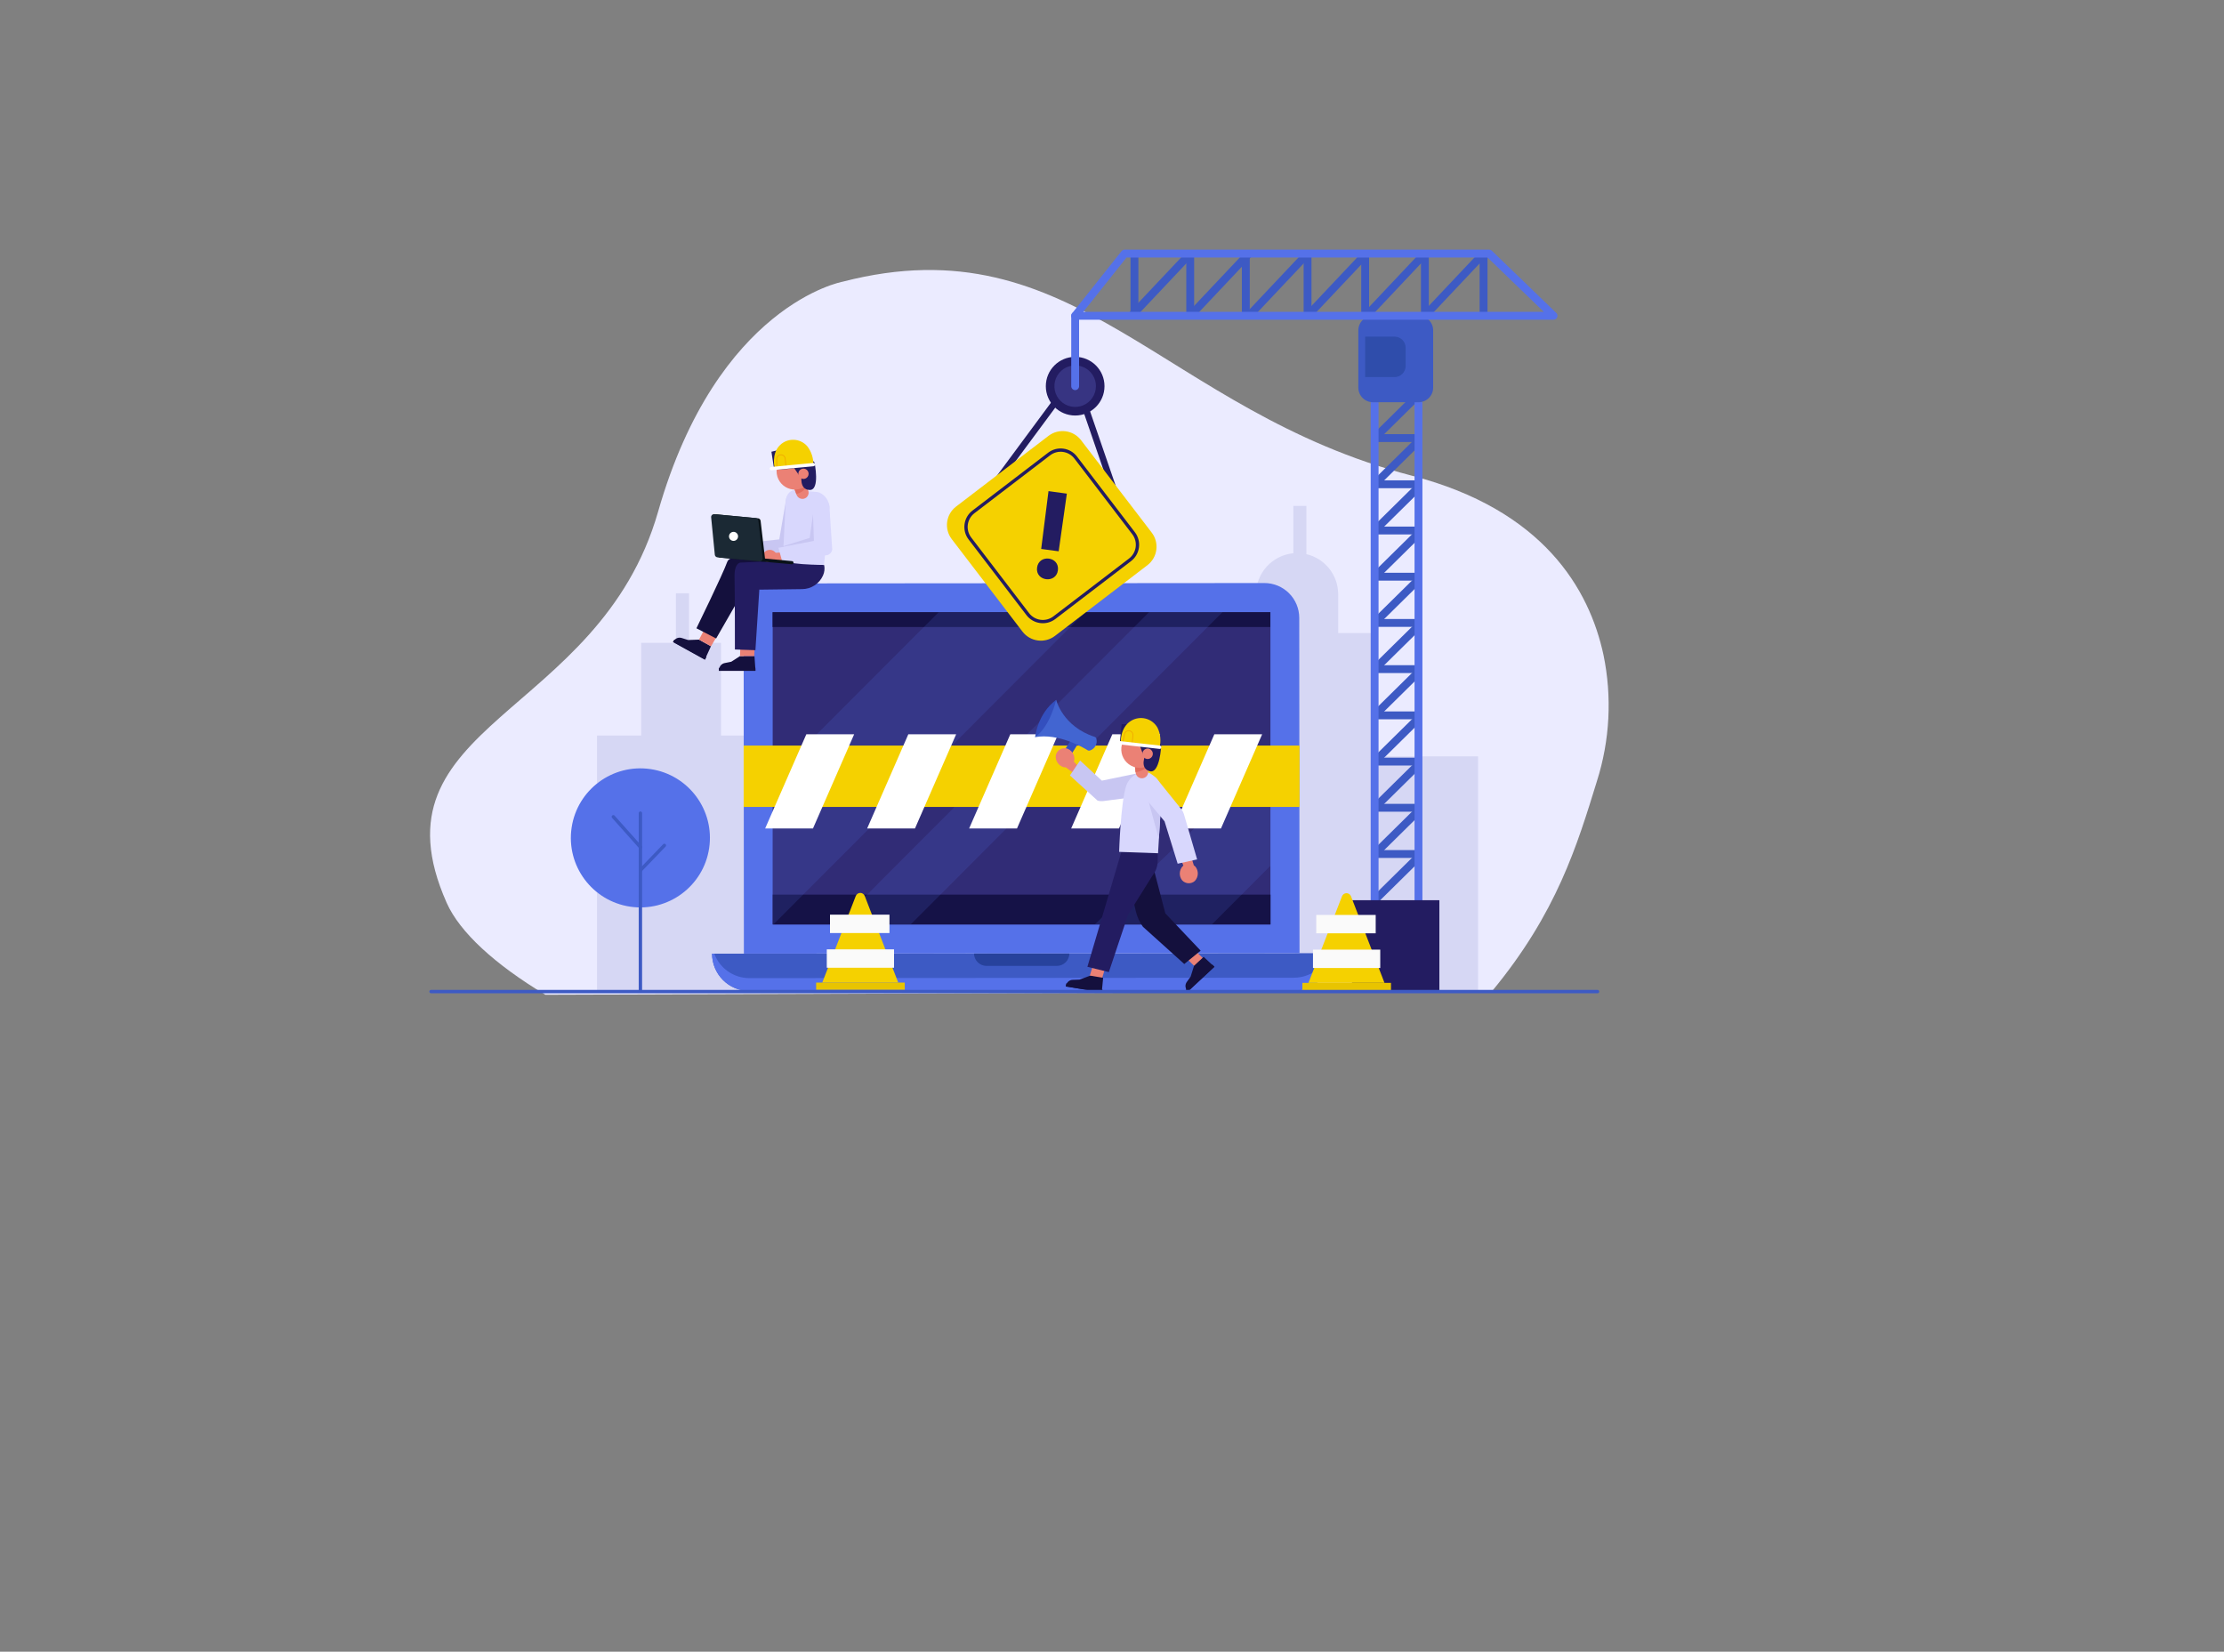 <svg width="750" height="557" viewBox="0 0 750 557" fill="none" xmlns="http://www.w3.org/2000/svg">
  <rect x="0" y="0" width="750" height="557" fill="#808080" stroke="none"/>
  <g id="construction 1">
    <path
      id="Vector"
      d="M538.528 263.438C542.91 249.653 543.671 234.972 540.735 220.809C535.954 198.71 520.559 171.957 476.133 160.416C392.029 138.558 362.817 74.63 284.146 95.002C284.146 95.002 241.916 102.676 221.934 172.54C201.952 242.404 123.658 243.593 150.618 304.421C155.021 314.372 166.883 325.215 183.925 335.464L503.047 334.389C525.031 307.875 531.894 284.942 538.528 263.438Z"
      fill="#EBEBFF"/>
    <path
      id="Vector_2"
      d="M463.243 213.488H451.278V200.38C451.275 197.252 450.215 194.216 448.27 191.766C446.324 189.316 443.608 187.595 440.561 186.883V170.63H436.157V186.575C432.718 186.896 429.522 188.49 427.195 191.043C424.868 193.596 423.578 196.926 423.575 200.38V213.854H411.634V228.884H410.834V256.793L389.193 256.644V223.279H364.418V247.734H346.986V271.479H325.952V334.389H498.449V255.066H463.22L463.243 213.488Z"
      fill="#D6D7F4"/>
    <path id="Vector_3" d="M216.227 248.043V216.783H227.951V200.06H232.354V216.783H243.152V248.043H255.265V266.767H274.561V202.977H314.868V334.366H288.607H277.294H248.825H235.671H201.323V248.043H216.227Z" fill="#D6D7F4"/>
    <path
      id="Vector_4"
      d="M436.398 334.046L252.725 334.183C249.388 334.183 246.188 332.857 243.829 330.498C241.469 328.138 240.144 324.938 240.144 321.601L449.002 321.441C449.005 323.097 448.681 324.737 448.049 326.268C447.417 327.799 446.488 329.189 445.317 330.36C444.146 331.531 442.755 332.46 441.225 333.092C439.694 333.725 438.054 334.049 436.398 334.046Z"
      fill="#3D5AC4"/>
    <path
      id="Vector_5"
      d="M436.398 329.71L252.714 329.847C250.135 329.851 247.618 329.061 245.502 327.586C243.387 326.111 241.776 324.022 240.887 321.601H240.109C240.109 324.938 241.435 328.138 243.794 330.497C246.154 332.857 249.354 334.182 252.691 334.182L436.363 334.045C439.7 334.045 442.901 332.72 445.26 330.36C447.62 328.001 448.945 324.8 448.945 321.463H448.167C447.282 323.875 445.68 325.958 443.576 327.433C441.472 328.907 438.967 329.702 436.398 329.71Z"
      fill="#5571E9"/>
    <path
      id="Vector_6"
      d="M356.411 325.73H332.689C331.572 325.73 330.5 325.287 329.709 324.498C328.917 323.709 328.471 322.638 328.468 321.521V321.521H360.632C360.626 322.637 360.179 323.706 359.389 324.495C358.598 325.283 357.528 325.727 356.411 325.73V325.73Z"
      fill="#27429C"/>
    <path
      id="Vector_7"
      d="M438.239 321.441L250.861 321.589L250.781 208.501C250.778 206.958 251.079 205.43 251.668 204.003C252.256 202.577 253.12 201.281 254.21 200.188C255.3 199.096 256.595 198.23 258.02 197.639C259.445 197.047 260.973 196.743 262.516 196.743L426.389 196.617C427.932 196.616 429.46 196.918 430.885 197.507C432.311 198.096 433.607 198.96 434.699 200.05C435.791 201.139 436.657 202.434 437.249 203.858C437.841 205.283 438.146 206.81 438.148 208.353L438.239 321.441Z"
      fill="#5571E9"/>
    <path id="Vector_8" d="M428.425 206.454H260.572V311.753H428.425V206.454Z" fill="#312C76"/>
    <path id="Vector_9" d="M428.46 301.687H260.606V311.753H428.46V301.687Z" fill="#151247"/>
    <path id="Vector_10" d="M428.391 206.454H260.538V211.452H428.391V206.454Z" fill="#151247"/>
    <path id="Vector_11" opacity="0.16" d="M316.515 206.477L260.572 262.5L260.618 311.821H260.732L365.951 206.431L316.515 206.477Z" fill="#5571E9"/>
    <path id="Vector_12" opacity="0.16" d="M282.293 311.81L307.079 311.775L412.298 206.397L387.511 206.42L282.293 311.81Z" fill="#5571E9"/>
    <path id="Vector_13" opacity="0.16" d="M408.729 311.695L428.459 291.942L428.425 254.562L369.21 311.73L408.729 311.695Z" fill="#5571E9"/>
    <path id="Vector_14" d="M438.239 251.428H250.781V272.12H438.239V251.428Z" fill="#F5D100"/>
    <g id="Group">
      <path id="Vector_15" d="M274.16 279.383H258.033L271.919 247.62H288.046L274.16 279.383Z" fill="white"/>
      <path id="Vector_16" d="M308.555 279.383H292.427L306.313 247.62H322.44L308.555 279.383Z" fill="white"/>
      <path id="Vector_17" d="M342.96 279.383H326.821L340.707 247.62H356.835L342.96 279.383Z" fill="white"/>
      <path id="Vector_18" d="M377.354 279.383H361.227L375.113 247.62H391.24L377.354 279.383Z" fill="white"/>
      <path id="Vector_19" d="M411.749 279.383H395.621L409.507 247.62H425.634L411.749 279.383Z" fill="white"/>
    </g>
    <path id="Vector_20" d="M235.728 215.696L232.057 215.833L229.918 215.158C229.438 214.997 228.919 215 228.441 215.165C227.963 215.331 227.553 215.65 227.276 216.073L227.013 216.474L237.719 222.387L239.743 217.949L235.728 215.696Z" fill="#14103D"/>
    <path
      id="Vector_21"
      d="M237.73 222.49L226.933 216.519L227.31 215.833C227.328 215.801 227.352 215.773 227.381 215.751C227.409 215.729 227.442 215.712 227.477 215.703C227.512 215.693 227.549 215.69 227.585 215.695C227.621 215.7 227.656 215.712 227.688 215.73L238.234 221.552L237.73 222.49"
      fill="#14103D"/>
    <path id="Vector_22" d="M239.789 217.949L242.626 213.054L239.789 207.998L235.728 215.696L239.789 217.949Z" fill="#EB8175"/>
    <path id="Vector_23" d="M261.968 189.777C261.968 189.777 246.698 185.396 245.234 189.514C243.77 193.632 234.859 211.876 234.859 211.876L241.505 215.307L251.467 197.99L264.884 196.846L261.968 189.777Z" fill="#14103D"/>
    <path id="Vector_24" d="M249.557 221.255L246.606 223.154L244.398 223.6C243.901 223.692 243.449 223.946 243.111 224.323C242.774 224.699 242.571 225.177 242.534 225.681V226.162H254.773L254.43 221.266L249.557 221.255Z" fill="#14103D"/>
    <path
      id="Vector_25"
      d="M254.75 226.23H242.408V225.453C242.408 225.416 242.415 225.381 242.429 225.348C242.443 225.314 242.463 225.284 242.489 225.258C242.514 225.233 242.544 225.213 242.578 225.199C242.611 225.185 242.647 225.178 242.683 225.178H254.738V226.242"
      fill="#14103D"/>
    <path id="Vector_26" d="M254.35 221.255L254.75 213.054L249.866 212.505L249.557 221.255H254.35Z" fill="#EB8175"/>
    <path
      id="Vector_27"
      d="M264.026 189.08L249.637 189.732C249.637 189.732 247.567 189.846 247.704 194.684C247.841 199.523 247.83 219.024 247.83 219.024L254.75 219.265L256.065 198.848L270.477 198.665C271.97 198.665 273.43 198.232 274.682 197.421C275.935 196.609 276.925 195.452 277.534 194.089C278.038 192.987 278.178 191.754 277.935 190.567L264.026 189.08Z"
      fill="#231C61"/>
    <path
      id="Vector_28"
      d="M250.369 186.174C250.369 187.535 249.454 187.741 248.082 187.741C246.709 187.741 245.428 187.547 245.428 186.186C245.428 185.531 245.688 184.902 246.152 184.439C246.615 183.975 247.243 183.715 247.899 183.715C248.554 183.715 249.182 183.975 249.646 184.439C250.109 184.902 250.369 185.531 250.369 186.186V186.174Z"
      fill="#E1AD9D"/>
    <path
      id="Vector_29"
      d="M252.108 187.57H249.248C248.89 187.567 248.547 187.424 248.293 187.172C248.039 186.92 247.893 186.578 247.887 186.22V186.22C247.89 185.86 248.035 185.516 248.289 185.261C248.544 185.006 248.888 184.862 249.248 184.859H252.108C252.467 184.859 252.811 185.001 253.066 185.254C253.321 185.506 253.466 185.85 253.469 186.209C253.466 186.569 253.322 186.913 253.067 187.168C252.812 187.422 252.468 187.567 252.108 187.57V187.57Z"
      fill="#E1AD9D"/>
    <path
      id="Vector_30"
      d="M252.005 187.856L251.044 183.177L262.791 181.896L265.147 168.171C265.387 166.924 267.183 165.38 268.441 165.62L268.075 165.517C268.724 165.67 269.298 166.048 269.693 166.585C270.089 167.121 270.282 167.78 270.237 168.445L267.949 184.87C267.869 185.305 267.664 185.707 267.359 186.028C267.055 186.349 266.664 186.574 266.234 186.677L252.005 187.856Z"
      fill="#C8C6F2"/>
    <path
      id="Vector_31"
      d="M275.464 165.917C275.707 165.941 275.945 165.995 276.174 166.078H276.288C277.264 166.511 278.102 167.207 278.708 168.087C279.313 168.967 279.663 169.998 279.719 171.065L277.889 190.509C265.708 190.406 263.981 189.011 263.981 189.011L264.953 169.086C265.101 167.21 265.959 165.437 268.098 165.266L275.464 165.917Z"
      fill="#D8D7FD"/>
    <path
      id="Vector_32"
      d="M262.059 187.707C262.162 189.068 261.247 189.331 259.886 189.423C258.525 189.514 257.221 189.423 257.129 188.039C257.092 187.389 257.314 186.751 257.744 186.264C258.175 185.776 258.781 185.478 259.43 185.435C260.079 185.391 260.719 185.605 261.211 186.03C261.704 186.456 262.008 187.058 262.059 187.707V187.707Z"
      fill="#EB8175"/>
    <path
      id="Vector_33"
      d="M263.889 188.977L261.041 189.171C260.681 189.196 260.327 189.078 260.054 188.842C259.782 188.606 259.614 188.272 259.588 187.913V187.913C259.566 187.554 259.687 187.2 259.925 186.93C260.163 186.66 260.498 186.495 260.858 186.472L263.706 186.277C263.883 186.265 264.061 186.288 264.23 186.344C264.398 186.401 264.554 186.49 264.688 186.607C264.822 186.724 264.931 186.866 265.01 187.025C265.089 187.185 265.135 187.358 265.147 187.535V187.535C265.159 187.713 265.137 187.891 265.08 188.059C265.023 188.228 264.934 188.384 264.817 188.517C264.7 188.651 264.558 188.761 264.399 188.84C264.239 188.918 264.066 188.965 263.889 188.977V188.977Z"
      fill="#EB8175"/>
    <path
      id="Vector_34"
      d="M263.763 189.274L262.505 184.699L275.304 182.64L274.572 170.733C274.678 170.054 275.015 169.433 275.525 168.972C276.035 168.512 276.688 168.241 277.374 168.205V168.205C278.033 168.316 278.63 168.658 279.06 169.17C279.489 169.681 279.723 170.328 279.719 170.996L280.645 185.259C280.598 185.695 280.425 186.108 280.15 186.448C279.874 186.789 279.506 187.043 279.09 187.181L263.763 189.274Z"
      fill="#D8D7FD"/>
    <path
      id="Vector_35"
      d="M241.642 173.455L255.619 174.782C255.842 174.802 256.052 174.898 256.212 175.054C256.373 175.21 256.474 175.417 256.5 175.64L257.964 188.222C257.989 188.371 257.98 188.523 257.937 188.668C257.893 188.813 257.817 188.946 257.715 189.056C257.612 189.167 257.485 189.252 257.344 189.306C257.202 189.36 257.051 189.38 256.9 189.365L242.694 188.027C242.468 188.005 242.257 187.905 242.097 187.744C241.936 187.584 241.836 187.372 241.814 187.147L240.578 174.565C240.559 174.418 240.572 174.269 240.618 174.129C240.664 173.989 240.741 173.861 240.843 173.754C240.945 173.647 241.07 173.565 241.209 173.514C241.347 173.462 241.495 173.442 241.642 173.455Z"
      fill="#091218"/>
    <path
      id="Vector_36"
      d="M240.887 173.387L254.853 174.702C255.077 174.719 255.287 174.815 255.448 174.972C255.609 175.128 255.71 175.336 255.733 175.56L257.198 188.142C257.225 188.291 257.218 188.445 257.175 188.59C257.133 188.736 257.057 188.87 256.954 188.981C256.85 189.093 256.722 189.178 256.58 189.231C256.437 189.284 256.285 189.302 256.134 189.285L241.939 187.947C241.713 187.927 241.5 187.827 241.339 187.666C241.178 187.505 241.079 187.293 241.058 187.066L239.823 174.485C239.806 174.339 239.821 174.192 239.867 174.053C239.914 173.914 239.991 173.787 240.093 173.682C240.195 173.577 240.319 173.496 240.457 173.444C240.594 173.393 240.741 173.374 240.887 173.387V173.387Z"
      fill="#1B2934"/>
    <path
      id="Vector_37"
      d="M257.575 188.325L267.115 189.228C267.184 189.234 267.251 189.253 267.313 189.285C267.375 189.317 267.429 189.361 267.474 189.414C267.519 189.467 267.552 189.529 267.573 189.595C267.594 189.661 267.601 189.731 267.595 189.8C267.581 189.939 267.513 190.066 267.406 190.156C267.3 190.245 267.162 190.29 267.023 190.281L256.901 189.365L257.575 188.325Z"
      fill="#091218"/>
    <path
      id="Vector_38"
      d="M248.894 181.016C248.867 181.319 248.751 181.607 248.561 181.844C248.37 182.08 248.113 182.255 247.823 182.346C247.533 182.436 247.222 182.438 246.931 182.351C246.639 182.265 246.38 182.094 246.186 181.859C245.992 181.625 245.873 181.339 245.842 181.036C245.811 180.734 245.872 180.429 246.015 180.161C246.158 179.892 246.377 179.673 246.646 179.53C246.914 179.387 247.219 179.327 247.521 179.357C247.922 179.398 248.291 179.595 248.548 179.905C248.805 180.215 248.929 180.614 248.894 181.016Z"
      fill="white"/>
    <path id="Vector_39" d="M274.172 173.455L274.481 182.411L262.539 184.676L273.062 181.393L274.172 173.455Z" fill="#C8C6F2"/>
    <path
      id="Vector_40"
      d="M267.835 164.728L268.624 166.878C268.769 167.255 269.018 167.584 269.342 167.825C269.666 168.066 270.052 168.21 270.454 168.239V168.239C270.813 168.265 271.172 168.198 271.497 168.044C271.822 167.891 272.102 167.656 272.31 167.363C272.518 167.07 272.647 166.728 272.684 166.371C272.722 166.014 272.667 165.653 272.525 165.323L271.129 162.017L267.835 164.728Z"
      fill="#EB8175"/>
    <path id="Vector_41" d="M268.544 166.592C268.544 166.592 272.479 165.849 271.896 162.406C271.312 158.963 267.618 161.651 267.618 161.651L267.984 165.083L268.544 166.592Z" fill="#E16C5F"/>
    <path
      id="Vector_42"
      d="M262.471 156.298C261.951 157.405 261.772 158.64 261.955 159.849C262.139 161.057 262.676 162.184 263.5 163.087C264.325 163.99 265.398 164.627 266.585 164.92C267.772 165.212 269.018 165.146 270.168 164.729C271.317 164.312 272.316 163.564 273.04 162.579C273.763 161.594 274.178 160.416 274.232 159.195C274.286 157.974 273.977 156.764 273.343 155.719C272.709 154.674 271.78 153.841 270.672 153.324C269.189 152.636 267.494 152.563 265.958 153.12C264.421 153.677 263.168 154.82 262.471 156.298V156.298Z"
      fill="#EB8175"/>
    <g id="Group_2">
      <path
        id="Vector_43"
        d="M270.352 160.176C270.352 160.176 269.379 165.117 273.017 165.231C276.654 165.346 274.675 155.955 274.675 155.955L268.956 150.167L260.149 152.34L261.029 158.06C261.029 158.06 262.425 158.803 269.985 157.556L270.352 160.176Z"
        fill="#231C61"/>
      <path id="Vector_44" d="M266.76 156.31L269.654 160.542L272.147 157.785L266.76 156.31Z" fill="#231C61"/>
    </g>
    <path
      id="Vector_45"
      d="M269.379 159.032C269.232 159.344 269.182 159.693 269.234 160.034C269.287 160.375 269.439 160.693 269.673 160.947C269.906 161.201 270.21 161.38 270.545 161.461C270.881 161.542 271.233 161.521 271.556 161.401C271.88 161.281 272.16 161.068 272.362 160.788C272.564 160.509 272.679 160.175 272.69 159.83C272.702 159.486 272.611 159.145 272.429 158.852C272.247 158.559 271.981 158.327 271.667 158.185C271.25 158.004 270.779 157.991 270.353 158.149C269.926 158.306 269.577 158.623 269.379 159.032V159.032Z"
      fill="#EB8175"/>
    <path
      id="Vector_46"
      d="M261.27 157.934C261.27 157.934 259.943 153.073 263.088 150.053C263.708 149.461 264.441 149.002 265.244 148.702C266.046 148.402 266.901 148.269 267.757 148.31C268.612 148.35 269.451 148.564 270.221 148.939C270.992 149.313 271.678 149.84 272.239 150.488C273.606 152.252 274.325 154.433 274.275 156.664L261.27 157.934Z"
      fill="#F5D100"/>
    <path
      id="Vector_47"
      d="M261.944 157.854V154.811C261.938 154.441 262.077 154.082 262.331 153.813C262.586 153.544 262.935 153.385 263.306 153.37V153.37C263.67 153.353 264.027 153.477 264.304 153.715C264.58 153.953 264.755 154.288 264.793 154.651L265.09 157.682"
      stroke="#F1AB00"
      stroke-width="0.28"
      stroke-miterlimit="10"/>
    <path id="Vector_48" d="M274.286 156.676L260.126 158.025" stroke="white" stroke-width="1.12" stroke-linecap="round" stroke-linejoin="round"/>
    <path id="Vector_49" d="M403.216 320.754L406.396 323.831L402.77 325.776L399.67 322.745L403.216 320.754Z" fill="#EB8175"/>
    <path id="Vector_50" d="M380.878 297.775L382.994 307.166C383.441 309.087 384.261 310.902 385.407 312.508L399.373 325.089L404.897 320.583L392.979 308.001L388.61 291.267L380.878 297.775Z" fill="#14103D"/>
    <path
      id="Vector_51"
      d="M402.667 325.684L401.523 329.333L400.219 331.152C399.922 331.557 399.767 332.049 399.777 332.551C399.787 333.053 399.963 333.538 400.276 333.931L400.562 334.309L409.473 326.005L405.915 322.676L402.667 325.684Z"
      fill="#14103D"/>
    <path id="Vector_52" d="M409.564 326.039L400.585 334.4L399.864 333.634L408.843 325.261L409.564 326.039Z" fill="#14103D"/>
    <path id="Vector_53" d="M372.688 326.462L371.498 330.443L367.403 329.345L368.604 325.444L372.688 326.462Z" fill="#EB8175"/>
    <path id="Vector_54" d="M378.144 287.31L366.706 326.028L373.934 327.823L380.431 308.424L388.358 295.728C388.772 295.159 389.154 294.567 389.502 293.955C390.113 292.821 390.424 291.549 390.405 290.261V287.744L378.144 287.31Z" fill="#231C61"/>
    <path id="Vector_55" d="M367.643 329.013L364.029 330.351L361.741 330.431C361.235 330.44 360.746 330.616 360.35 330.933C359.955 331.25 359.676 331.689 359.557 332.181L359.442 332.65L371.544 334.64L372.013 329.745L367.643 329.013Z" fill="#14103D"/>
    <path id="Vector_56" d="M371.613 334.675L359.408 332.673L359.58 331.621L371.784 333.634L371.613 334.675Z" fill="#14103D"/>
    <path id="Vector_57" d="M362.188 247.986L357.555 255.203L359.774 256.804L364.567 249.164L362.188 247.986Z" fill="#334FBE"/>
    <path
      id="Vector_58"
      d="M356.171 236.01C356.171 236.01 358.31 244.966 369.153 248.489C369.306 248.537 369.443 248.627 369.547 248.748C369.652 248.869 369.722 249.017 369.748 249.175C369.953 250.001 369.828 250.874 369.402 251.61C368.975 252.347 368.279 252.888 367.46 253.121C367.346 253.149 367.227 253.153 367.111 253.133C366.995 253.114 366.885 253.071 366.786 253.007C365.127 251.977 356.972 247.208 349.057 248.58L356.171 236.01Z"
      fill="#4265D1"/>
    <path id="Vector_59" d="M356.171 236.01C356.171 236.01 354.181 244.943 349.08 248.592C349.08 248.58 349.8 240.757 356.171 236.01Z" fill="#334FBE"/>
    <path
      id="Vector_60"
      d="M356.045 254.734C355.939 255.605 356.148 256.486 356.635 257.216C357.122 257.946 357.854 258.478 358.699 258.714C359.489 258.877 360.311 258.718 360.985 258.274C361.658 257.83 362.128 257.137 362.29 256.347C362.396 255.474 362.185 254.593 361.696 253.862C361.207 253.132 360.472 252.601 359.625 252.366C359.235 252.286 358.832 252.284 358.441 252.36C358.049 252.435 357.677 252.587 357.344 252.807C357.011 253.027 356.726 253.311 356.503 253.641C356.28 253.972 356.124 254.343 356.045 254.734V254.734Z"
      fill="#EB8175"/>
    <path id="Vector_61" d="M364.738 259.561L361.536 256.209L359.431 258.794L364.738 262.683" fill="#EB8175"/>
    <path
      id="Vector_62"
      d="M364.235 256.461L360.804 261.505L370.137 269.992C370.702 270.152 371.291 270.21 371.876 270.164L384.126 268.574C384.585 268.554 385.036 268.442 385.452 268.247C385.868 268.052 386.242 267.776 386.551 267.436C386.86 267.096 387.099 266.698 387.254 266.265C387.409 265.832 387.477 265.373 387.454 264.914V264.914C387.363 262.981 387.74 260.19 385.807 260.339L371.578 263.255L364.235 256.461Z"
      fill="#C8C6F2"/>
    <path
      id="Vector_63"
      d="M391.698 268.036C391.866 266.723 391.658 265.389 391.1 264.189C390.541 262.988 389.654 261.971 388.541 261.254C387.756 260.632 386.786 260.29 385.784 260.281C384.416 260.398 383.113 260.918 382.04 261.775C380.967 262.632 380.172 263.788 379.757 265.097C377.926 270.701 377.4 287.275 377.4 287.275L390.531 287.733L391.698 268.036Z"
      fill="#D8D7FD"/>
    <path id="Vector_64" d="M386.848 268.448L390.805 282.963L391.595 270.656L386.848 268.448Z" fill="#C8C6F2"/>
    <path
      id="Vector_65"
      d="M402.941 297.078C403.545 296.436 403.897 295.599 403.935 294.72C403.973 293.84 403.693 292.976 403.147 292.285C402.603 291.693 401.848 291.34 401.045 291.301C400.242 291.262 399.456 291.542 398.858 292.079C398.255 292.721 397.902 293.558 397.864 294.437C397.826 295.317 398.106 296.181 398.652 296.872C399.196 297.464 399.951 297.817 400.754 297.856C401.557 297.894 402.343 297.615 402.941 297.078V297.078Z"
      fill="#EB8175"/>
    <path id="Vector_66" d="M396.982 286.749L399.384 292.651L402.598 291.805L400.608 285.537" fill="#EB8175"/>
    <path
      id="Vector_67"
      d="M397.142 291.267L403.708 289.814L399.258 274.568C399.088 274.003 398.821 273.473 398.469 273.001L390.279 262.821C389.135 261.231 387.317 261.517 385.704 262.615C384.945 263.148 384.428 263.959 384.265 264.872C384.102 265.785 384.307 266.725 384.835 267.487L392.716 276.97L397.142 291.267Z"
      fill="#D8D7FD"/>
    <path
      id="Vector_68"
      d="M382.719 258.291L382.971 260.579C383.016 260.984 383.177 261.368 383.435 261.684C383.692 262.001 384.036 262.236 384.423 262.363V262.363C384.768 262.474 385.136 262.496 385.492 262.425C385.847 262.354 386.179 262.194 386.455 261.959C386.731 261.724 386.943 261.422 387.07 261.083C387.196 260.743 387.234 260.377 387.18 260.018L386.619 256.45L382.719 258.291Z"
      fill="#EB8175"/>
    <path id="Vector_69" d="M382.936 260.384C382.936 260.384 386.985 260.247 387.271 256.735C387.557 253.224 383.256 255.306 383.256 255.306L382.753 258.737L382.936 260.384Z" fill="#E16C5F"/>
    <path
      id="Vector_70"
      d="M379.551 248.729C378.765 249.684 378.281 250.85 378.159 252.08C378.037 253.31 378.282 254.549 378.865 255.639C379.447 256.729 380.34 257.622 381.43 258.205C382.52 258.788 383.759 259.034 384.989 258.912C386.219 258.79 387.386 258.306 388.34 257.52C389.295 256.735 389.995 255.684 390.352 254.501C390.709 253.317 390.707 252.055 390.346 250.872C389.985 249.69 389.281 248.642 388.324 247.86C387.044 246.815 385.402 246.319 383.758 246.482C382.113 246.645 380.6 247.453 379.551 248.729Z"
      fill="#EB8175"/>
    <g id="Group_3">
      <path
        id="Vector_71"
        d="M386.311 254.448C386.311 254.448 384.126 259.023 387.66 260.064C391.195 261.105 391.595 251.383 391.595 251.383L387.397 244.28L378.247 244.211L377.686 250.01C377.686 250.01 378.83 251.085 386.596 251.749L386.311 254.448Z"
        fill="#231C61"/>
      <path id="Vector_72" d="M383.76 249.77L385.544 254.631L388.667 252.561L383.76 249.77Z" fill="#231C61"/>
    </g>
    <path
      id="Vector_73"
      d="M385.647 253.087C385.427 253.357 385.292 253.686 385.26 254.033C385.227 254.379 385.298 254.728 385.463 255.034C385.628 255.341 385.88 255.591 386.188 255.754C386.496 255.917 386.845 255.986 387.191 255.951C387.537 255.916 387.866 255.779 388.134 255.557C388.403 255.336 388.6 255.039 388.7 254.706C388.8 254.373 388.8 254.017 388.698 253.684C388.596 253.351 388.398 253.056 388.129 252.835C387.95 252.688 387.743 252.578 387.521 252.512C387.299 252.445 387.066 252.422 386.836 252.446C386.605 252.469 386.381 252.538 386.177 252.648C385.973 252.758 385.793 252.907 385.647 253.087Z"
      fill="#EB8175"/>
    <path
      id="Vector_74"
      d="M377.938 250.525C377.938 250.525 377.629 245.435 381.369 243.113C382.103 242.653 382.923 242.348 383.779 242.214C384.635 242.081 385.509 242.122 386.348 242.336C387.187 242.55 387.974 242.932 388.662 243.458C389.349 243.985 389.923 244.646 390.348 245.4C391.333 247.434 391.588 249.744 391.068 251.943L377.938 250.525Z"
      fill="#F5D100"/>
    <path
      id="Vector_75"
      d="M378.612 250.582L379.207 247.574C379.285 247.207 379.5 246.884 379.809 246.671C380.117 246.458 380.495 246.372 380.866 246.43V246.43C381.231 246.492 381.559 246.691 381.782 246.987C382.005 247.282 382.107 247.652 382.067 248.02L381.735 251.074"
      stroke="#F1AB00"
      stroke-width="0.28"
      stroke-miterlimit="10"/>
    <path id="Vector_76" d="M391.08 251.989L376.782 250.376" stroke="white" stroke-width="1.13" stroke-linecap="round" stroke-linejoin="round"/>
    <path id="Vector_77" d="M478.352 288.991L463.563 303.575" stroke="#3D5AC4" stroke-width="2.65" stroke-miterlimit="10"/>
    <path id="Vector_78" d="M478.352 273.412L463.563 287.996" stroke="#3D5AC4" stroke-width="2.65" stroke-miterlimit="10"/>
    <path id="Vector_79" d="M478.352 257.822L463.563 272.406" stroke="#3D5AC4" stroke-width="2.65" stroke-miterlimit="10"/>
    <path id="Vector_80" d="M478.352 242.244L463.563 256.827" stroke="#3D5AC4" stroke-width="2.65" stroke-miterlimit="10"/>
    <path id="Vector_81" d="M478.352 226.654L463.563 241.237" stroke="#3D5AC4" stroke-width="2.65" stroke-miterlimit="10"/>
    <path id="Vector_82" d="M478.352 211.064L463.563 225.647" stroke="#3D5AC4" stroke-width="2.65" stroke-miterlimit="10"/>
    <path id="Vector_83" d="M478.352 195.485L463.563 210.068" stroke="#3D5AC4" stroke-width="2.65" stroke-miterlimit="10"/>
    <path id="Vector_84" d="M478.352 179.895L463.563 194.478" stroke="#3D5AC4" stroke-width="2.65" stroke-miterlimit="10"/>
    <path id="Vector_85" d="M478.352 164.316L463.563 178.9" stroke="#3D5AC4" stroke-width="2.65" stroke-miterlimit="10"/>
    <path id="Vector_86" d="M478.352 148.726L463.563 163.31" stroke="#3D5AC4" stroke-width="2.65" stroke-miterlimit="10"/>
    <path id="Vector_87" d="M478.352 133.136L463.563 147.731" stroke="#3D5AC4" stroke-width="2.65" stroke-miterlimit="10"/>
    <path id="Vector_88" d="M463.563 287.996H478.352" stroke="#3D5AC4" stroke-width="2.65" stroke-miterlimit="10"/>
    <path id="Vector_89" d="M463.563 272.406H478.352" stroke="#3D5AC4" stroke-width="2.65" stroke-miterlimit="10"/>
    <path id="Vector_90" d="M463.563 256.827H478.352" stroke="#3D5AC4" stroke-width="2.65" stroke-miterlimit="10"/>
    <path id="Vector_91" d="M463.563 241.237H478.352" stroke="#3D5AC4" stroke-width="2.65" stroke-miterlimit="10"/>
    <path id="Vector_92" d="M463.563 225.647H478.352" stroke="#3D5AC4" stroke-width="2.65" stroke-miterlimit="10"/>
    <path id="Vector_93" d="M463.563 210.068H478.352" stroke="#3D5AC4" stroke-width="2.65" stroke-miterlimit="10"/>
    <path id="Vector_94" d="M463.563 194.478H478.352" stroke="#3D5AC4" stroke-width="2.65" stroke-miterlimit="10"/>
    <path id="Vector_95" d="M463.563 178.9H478.352" stroke="#3D5AC4" stroke-width="2.65" stroke-miterlimit="10"/>
    <path id="Vector_96" d="M463.563 163.31H478.352" stroke="#3D5AC4" stroke-width="2.65" stroke-miterlimit="10"/>
    <path id="Vector_97" d="M463.563 147.731H478.352" stroke="#3D5AC4" stroke-width="2.65" stroke-miterlimit="10"/>
    <path id="Vector_98" d="M463.563 307.807V135.629" stroke="#5571E9" stroke-width="2.65" stroke-miterlimit="10"/>
    <path id="Vector_99" d="M478.353 307.807V135.629" stroke="#5571E9" stroke-width="2.65" stroke-miterlimit="10"/>
    <path id="Vector_100" d="M485.398 303.574H455.934V334.183H485.398V303.574Z" fill="#231C61"/>
    <path
      id="Vector_101"
      d="M478.387 106.485H462.991C460.275 106.485 458.073 108.687 458.073 111.404V130.722C458.073 133.439 460.275 135.641 462.991 135.641H478.387C481.103 135.641 483.305 133.439 483.305 130.722V111.404C483.305 108.687 481.103 106.485 478.387 106.485Z"
      fill="#3D5AC4"/>
    <path
      id="Vector_102"
      d="M460.372 113.52H470.288C471.277 113.52 472.226 113.913 472.925 114.612C473.624 115.311 474.017 116.26 474.017 117.249V123.437C474.017 124.426 473.624 125.374 472.925 126.073C472.226 126.773 471.277 127.165 470.288 127.165H460.372V113.52Z"
      fill="#2F4DAB"/>
    <path id="Vector_103" d="M365.951 137.219L377.789 171.602" stroke="#231C61" stroke-width="2.16" stroke-miterlimit="10"/>
    <path id="Vector_104" d="M357.727 133.136L334.645 164.316" stroke="#231C61" stroke-width="2.16" stroke-miterlimit="10"/>
    <path
      id="Vector_105"
      d="M320.95 181.799L344.799 212.979C347.424 216.412 352.334 217.066 355.766 214.441L386.947 190.593C390.379 187.968 391.033 183.057 388.408 179.625L364.56 148.444C361.935 145.012 357.025 144.358 353.593 146.983L322.412 170.831C318.98 173.456 318.325 178.366 320.95 181.799Z"
      fill="#F5D100"/>
    <path
      id="Vector_106"
      d="M327.082 181.587L346.601 207.108C348.746 209.913 352.759 210.448 355.564 208.303L381.085 188.783C383.89 186.638 384.425 182.625 382.279 179.82L362.76 154.3C360.615 151.495 356.602 150.96 353.797 153.105L328.276 172.624C325.471 174.77 324.937 178.783 327.082 181.587Z"
      stroke="#231C61"
      stroke-width="1.11"
      stroke-miterlimit="10"/>
    <path
      id="Vector_107"
      d="M356.754 192.339C356.137 196.915 349.114 196.034 349.732 191.401C350.349 186.769 357.384 187.661 356.754 192.339ZM359.774 166.467L357.018 185.911L351.116 185.122C351.985 178.568 352.717 172.208 353.586 165.62L359.774 166.467Z"
      fill="#231C61"/>
    <path id="Vector_108" d="M362.577 140.125C368.041 140.125 372.47 135.695 372.47 130.231C372.47 124.767 368.041 120.337 362.577 120.337C357.112 120.337 352.683 124.767 352.683 130.231C352.683 135.695 357.112 140.125 362.577 140.125Z" fill="#231C61"/>
    <path
      id="Vector_109"
      d="M369.576 130.219C369.579 131.604 369.17 132.959 368.402 134.112C367.634 135.264 366.542 136.163 365.263 136.695C363.984 137.226 362.576 137.367 361.218 137.098C359.859 136.829 358.611 136.163 357.631 135.185C356.65 134.206 355.983 132.959 355.712 131.601C355.441 130.242 355.578 128.834 356.108 127.555C356.637 126.275 357.535 125.181 358.686 124.411C359.837 123.642 361.191 123.231 362.576 123.231C364.431 123.231 366.21 123.967 367.522 125.277C368.835 126.587 369.573 128.365 369.576 130.219V130.219Z"
      fill="#373482"/>
    <path id="Vector_110" d="M401.375 85.508V106.485" stroke="#3D5AC4" stroke-width="2.65" stroke-miterlimit="10"/>
    <path id="Vector_111" d="M382.57 85.508V106.485" stroke="#3D5AC4" stroke-width="2.65" stroke-miterlimit="10"/>
    <path id="Vector_112" d="M420.122 85.508V106.485" stroke="#3D5AC4" stroke-width="2.65" stroke-miterlimit="10"/>
    <path id="Vector_113" d="M440.95 85.508V106.485" stroke="#3D5AC4" stroke-width="2.65" stroke-miterlimit="10"/>
    <path id="Vector_114" d="M460.372 85.508V106.485" stroke="#3D5AC4" stroke-width="2.65" stroke-miterlimit="10"/>
    <path id="Vector_115" d="M480.514 85.508V106.485" stroke="#3D5AC4" stroke-width="2.65" stroke-miterlimit="10"/>
    <path id="Vector_116" d="M500.302 85.508V106.485" stroke="#3D5AC4" stroke-width="2.65" stroke-miterlimit="10"/>
    <path id="Vector_117" d="M381.587 106.485L401.374 85.508" stroke="#3D5AC4" stroke-width="2.65" stroke-miterlimit="10"/>
    <path id="Vector_118" d="M401.375 106.485L421.162 85.508" stroke="#3D5AC4" stroke-width="2.65" stroke-miterlimit="10"/>
    <path id="Vector_119" d="M421.162 106.485L440.95 85.508" stroke="#3D5AC4" stroke-width="2.65" stroke-miterlimit="10"/>
    <path id="Vector_120" d="M440.95 106.485L460.738 85.508" stroke="#3D5AC4" stroke-width="2.65" stroke-miterlimit="10"/>
    <path id="Vector_121" d="M460.738 106.485L480.514 85.508" stroke="#3D5AC4" stroke-width="2.65" stroke-miterlimit="10"/>
    <path id="Vector_122" d="M480.514 106.485L500.302 85.508" stroke="#3D5AC4" stroke-width="2.65" stroke-miterlimit="10"/>
    <path id="Vector_123" d="M362.577 106.485H523.899L502.178 85.508H379.265L362.577 106.485Z" stroke="#5571E9" stroke-width="2.65" stroke-linecap="round" stroke-linejoin="round"/>
    <path id="Vector_124" d="M362.577 106.485V130.231" stroke="#5571E9" stroke-width="2.65" stroke-linecap="round" stroke-linejoin="round"/>
    <path
      id="Vector_125"
      d="M277.294 331.357L288.584 302.168C288.7 301.858 288.907 301.591 289.179 301.402C289.451 301.213 289.774 301.112 290.105 301.112C290.436 301.112 290.759 301.213 291.031 301.402C291.302 301.591 291.51 301.858 291.626 302.168L302.915 331.357H277.294Z"
      fill="#F5D100"/>
    <g id="Group_4">
      <path id="Vector_126" d="M299.953 308.447H279.902V314.646H299.953V308.447Z" fill="#FAFAFA"/>
      <path id="Vector_127" d="M301.497 320.148H278.816V326.347H301.497V320.148Z" fill="#FAFAFA"/>
    </g>
    <path id="Vector_128" d="M305.112 331.358H275.224V333.817H305.112V331.358Z" fill="#E8C400"/>
    <path
      id="Vector_129"
      d="M441.259 331.438L452.559 302.259C452.675 301.949 452.883 301.682 453.155 301.494C453.427 301.305 453.75 301.204 454.081 301.204C454.412 301.204 454.734 301.305 455.006 301.494C455.278 301.682 455.486 301.949 455.602 302.259L466.891 331.438H441.259Z"
      fill="#F5D100"/>
    <g id="Group_5">
      <path id="Vector_130" d="M463.929 308.539H443.878V314.738H463.929V308.539Z" fill="#FAFAFA"/>
      <path id="Vector_131" d="M465.462 320.24H442.78V326.439H465.462V320.24Z" fill="#FAFAFA"/>
    </g>
    <path id="Vector_132" d="M469.087 331.449H439.2V333.908H469.087V331.449Z" fill="#E8C400"/>
    <path id="Vector_133" d="M239.15 286.012C241.057 273.204 232.22 261.274 219.411 259.366C206.603 257.459 194.673 266.296 192.765 279.105C190.858 291.914 199.695 303.843 212.504 305.751C225.313 307.658 237.243 298.821 239.15 286.012Z" fill="#5571E9"/>
    <path id="Vector_134" d="M215.964 274.213V333.817" stroke="#3D5AC4" stroke-width="1.14" stroke-linecap="round" stroke-linejoin="round"/>
    <path id="Vector_135" d="M206.836 275.437L215.964 285.663" stroke="#3D5AC4" stroke-width="1.14" stroke-linecap="round" stroke-linejoin="round"/>
    <path id="Vector_136" d="M224.05 285.091C223.398 285.743 215.964 293.486 215.964 293.486" stroke="#3D5AC4" stroke-width="1.14" stroke-linecap="round" stroke-linejoin="round"/>
    <path id="Vector_137" d="M145.368 334.389H538.734" stroke="#3D5AC4" stroke-width="1.14" stroke-linecap="round" stroke-linejoin="round"/>
  </g>
</svg>
